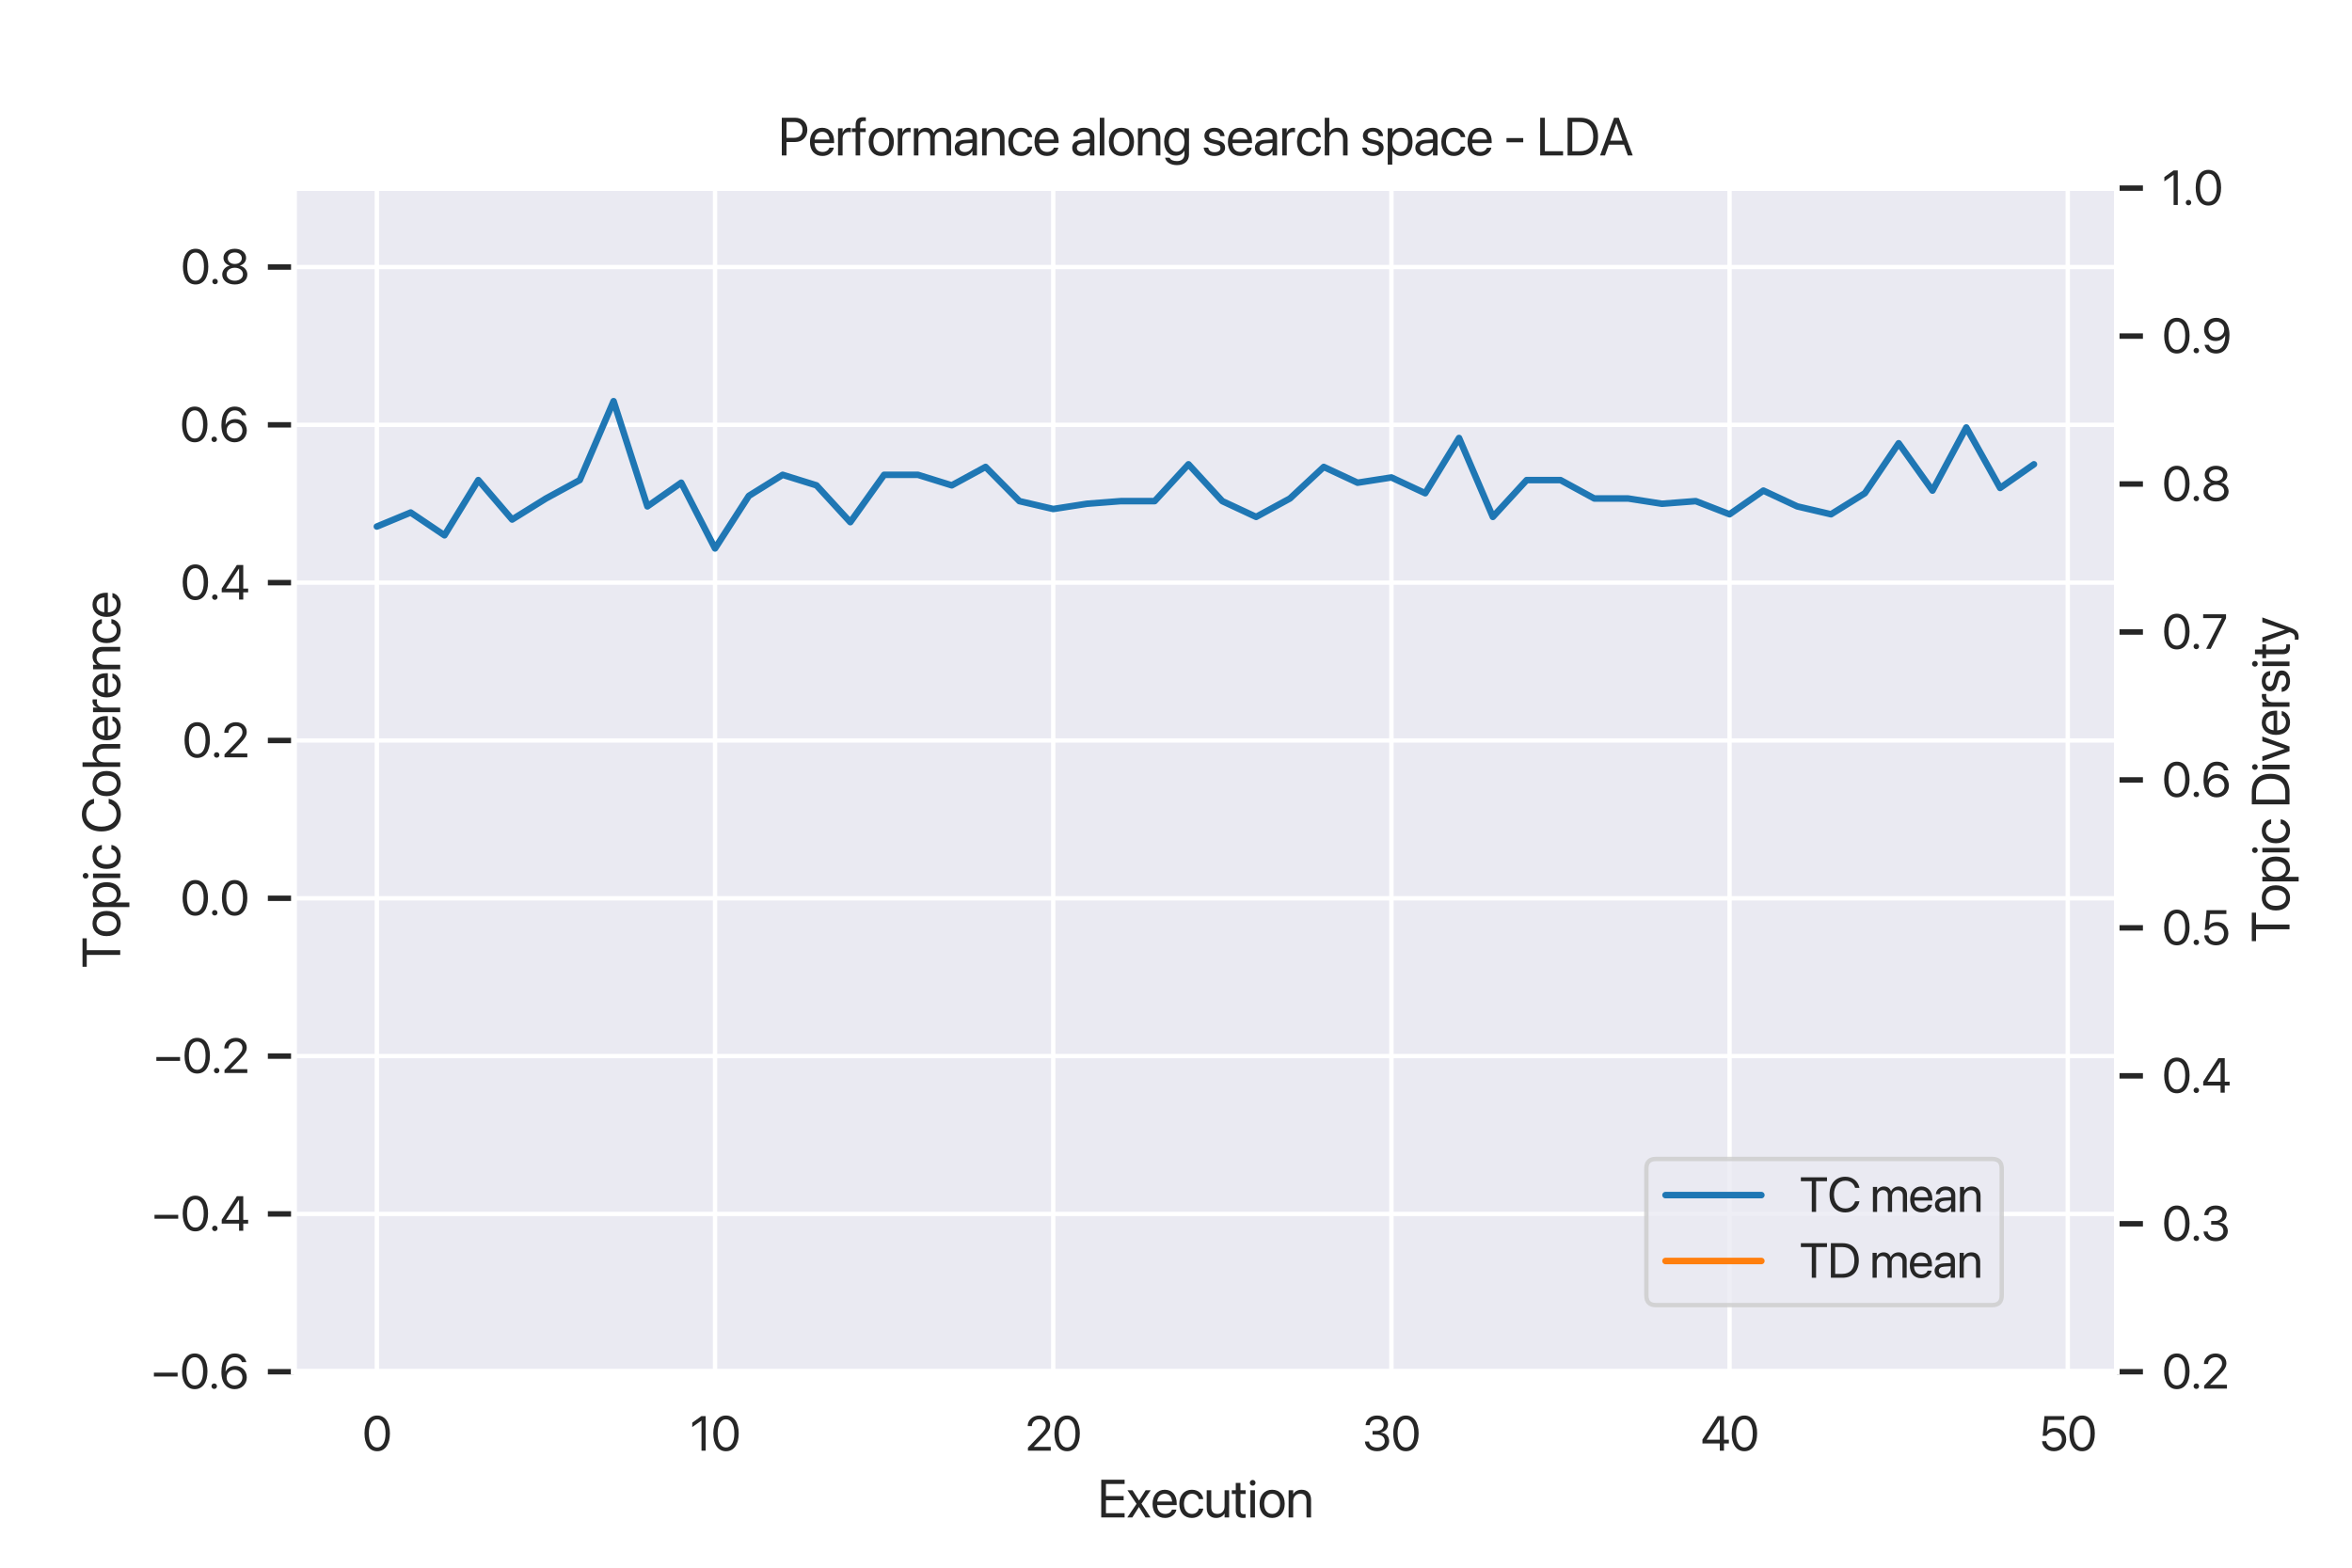 <?xml version="1.0" encoding="utf-8" standalone="no"?>
<!DOCTYPE svg PUBLIC "-//W3C//DTD SVG 1.1//EN"
  "http://www.w3.org/Graphics/SVG/1.1/DTD/svg11.dtd">
<svg xmlns:xlink="http://www.w3.org/1999/xlink" width="432pt" height="288pt" viewBox="0 0 432 288" xmlns="http://www.w3.org/2000/svg" version="1.1">
 <defs>
  <style type="text/css">*{stroke-linejoin: round; stroke-linecap: butt}</style>
 </defs>
 <g id="figure_1">
  <g id="patch_1">
   <path d="M 0 288 
L 432 288 
L 432 0 
L 0 0 
z
" style="fill: #ffffff"/>
  </g>
  <g id="axes_1">
   <g id="patch_2">
    <path d="M 54 252 
L 388.8 252 
L 388.8 34.56 
L 54 34.56 
z
" style="fill: #eaeaf2"/>
   </g>
   <g id="matplotlib.axis_1">
    <g id="xtick_1">
     <g id="line2d_1">
      <path d="M 69.218 252 
L 69.218 34.56 
" clip-path="url(#p6379a0af86)" style="fill: none; stroke: #ffffff; stroke-width: 0.8; stroke-linecap: round"/>
     </g>
     <g id="text_1">
      <!-- 0 -->
      <g style="fill: #262626" transform="translate(66.55 266.5)scale(0.088 -0.088)">
       <defs>
        <path id="SFProDisplay-Regular-30" d="M 1938 -75 
C 2975 -75 3597 822 3597 2253 
L 3597 2259 
C 3597 3691 2975 4584 1938 4584 
C 900 4584 284 3691 284 2259 
L 284 2253 
C 284 822 900 -75 1938 -75 
z
M 1938 416 
C 1250 416 850 1122 850 2253 
L 850 2259 
C 850 3391 1250 4091 1938 4091 
C 2625 4091 3031 3391 3031 2259 
L 3031 2253 
C 3031 1122 2625 416 1938 416 
z
" transform="scale(0.016)"/>
       </defs>
       <use xlink:href="#SFProDisplay-Regular-30"/>
      </g>
     </g>
    </g>
    <g id="xtick_2">
     <g id="line2d_2">
      <path d="M 131.333 252 
L 131.333 34.56 
" clip-path="url(#p6379a0af86)" style="fill: none; stroke: #ffffff; stroke-width: 0.8; stroke-linecap: round"/>
     </g>
     <g id="text_2">
      <!-- 10 -->
      <g style="fill: #262626" transform="translate(126.714 266.5)scale(0.088 -0.088)">
       <defs>
        <path id="SFProDisplay-Regular-31" d="M 1516 0 
L 2059 0 
L 2059 4509 
L 1509 4509 
L 309 3647 
L 309 3081 
L 1503 3913 
L 1516 3913 
L 1516 0 
z
" transform="scale(0.016)"/>
       </defs>
       <use xlink:href="#SFProDisplay-Regular-31"/>
       <use xlink:href="#SFProDisplay-Regular-30" x="44.336"/>
      </g>
     </g>
    </g>
    <g id="xtick_3">
     <g id="line2d_3">
      <path d="M 193.448 252 
L 193.448 34.56 
" clip-path="url(#p6379a0af86)" style="fill: none; stroke: #ffffff; stroke-width: 0.8; stroke-linecap: round"/>
     </g>
     <g id="text_3">
      <!-- 20 -->
      <g style="fill: #262626" transform="translate(188.29 266.5)scale(0.088 -0.088)">
       <defs>
        <path id="SFProDisplay-Regular-32" d="M 366 0 
L 3341 0 
L 3341 500 
L 1138 500 
L 1138 513 
L 2209 1613 
C 3038 2459 3266 2831 3266 3325 
L 3266 3331 
C 3266 4038 2669 4584 1853 4584 
C 1013 4584 338 4006 338 3225 
L 338 3206 
L 881 3206 
L 881 3222 
C 881 3706 1300 4094 1863 4094 
C 2353 4094 2700 3763 2703 3303 
L 2703 3297 
C 2703 2922 2563 2678 1953 2044 
L 366 388 
L 366 0 
z
" transform="scale(0.016)"/>
       </defs>
       <use xlink:href="#SFProDisplay-Regular-32"/>
       <use xlink:href="#SFProDisplay-Regular-30" x="56.592"/>
      </g>
     </g>
    </g>
    <g id="xtick_4">
     <g id="line2d_4">
      <path d="M 255.563 252 
L 255.563 34.56 
" clip-path="url(#p6379a0af86)" style="fill: none; stroke: #ffffff; stroke-width: 0.8; stroke-linecap: round"/>
     </g>
     <g id="text_4">
      <!-- 30 -->
      <g style="fill: #262626" transform="translate(250.291 266.5)scale(0.088 -0.088)">
       <defs>
        <path id="SFProDisplay-Regular-33" d="M 1884 -75 
C 2788 -75 3450 481 3450 1234 
L 3450 1241 
C 3450 1881 3003 2291 2347 2347 
L 2347 2359 
C 2909 2478 3303 2859 3303 3416 
L 3303 3422 
C 3303 4106 2738 4584 1878 4584 
C 1034 4584 453 4094 381 3359 
L 378 3328 
L 919 3328 
L 922 3359 
C 969 3816 1347 4097 1878 4097 
C 2428 4097 2738 3825 2738 3353 
L 2738 3347 
C 2738 2897 2363 2566 1825 2566 
L 1284 2566 
L 1284 2091 
L 1850 2091 
C 2481 2091 2878 1781 2878 1228 
L 2878 1222 
C 2878 744 2475 413 1884 413 
C 1284 413 878 719 831 1163 
L 828 1194 
L 288 1194 
L 291 1156 
C 350 444 953 -75 1884 -75 
z
" transform="scale(0.016)"/>
       </defs>
       <use xlink:href="#SFProDisplay-Regular-33"/>
       <use xlink:href="#SFProDisplay-Regular-30" x="59.18"/>
      </g>
     </g>
    </g>
    <g id="xtick_5">
     <g id="line2d_5">
      <path d="M 317.678 252 
L 317.678 34.56 
" clip-path="url(#p6379a0af86)" style="fill: none; stroke: #ffffff; stroke-width: 0.8; stroke-linecap: round"/>
     </g>
     <g id="text_5">
      <!-- 40 -->
      <g style="fill: #262626" transform="translate(312.35 266.5)scale(0.088 -0.088)">
       <defs>
        <path id="SFProDisplay-Regular-34" d="M 2509 0 
L 3053 0 
L 3053 938 
L 3691 938 
L 3691 1431 
L 3053 1431 
L 3053 4509 
L 2222 4509 
L 244 1447 
L 244 938 
L 2509 938 
L 2509 0 
z
M 800 1431 
L 800 1444 
L 2491 4028 
L 2509 4028 
L 2509 1431 
L 800 1431 
z
" transform="scale(0.016)"/>
       </defs>
       <use xlink:href="#SFProDisplay-Regular-34"/>
       <use xlink:href="#SFProDisplay-Regular-30" x="60.449"/>
      </g>
     </g>
    </g>
    <g id="xtick_6">
     <g id="line2d_6">
      <path d="M 379.793 252 
L 379.793 34.56 
" clip-path="url(#p6379a0af86)" style="fill: none; stroke: #ffffff; stroke-width: 0.8; stroke-linecap: round"/>
     </g>
     <g id="text_6">
      <!-- 50 -->
      <g style="fill: #262626" transform="translate(374.551 266.5)scale(0.088 -0.088)">
       <defs>
        <path id="SFProDisplay-Regular-35" d="M 1916 -75 
C 2853 -75 3519 556 3522 1459 
L 3522 1466 
C 3522 2331 2897 2959 2031 2959 
C 1594 2959 1219 2797 1006 2494 
L 994 2494 
L 1147 4009 
L 3266 4009 
L 3266 4509 
L 684 4509 
L 453 1938 
L 950 1938 
C 1009 2041 1081 2128 1163 2203 
C 1363 2384 1625 2475 1931 2475 
C 2528 2475 2956 2050 2959 1456 
L 2959 1450 
C 2959 844 2534 419 1922 419 
C 1381 419 981 759 925 1206 
L 922 1231 
L 369 1231 
L 372 1197 
C 438 463 1053 -75 1916 -75 
z
" transform="scale(0.016)"/>
       </defs>
       <use xlink:href="#SFProDisplay-Regular-35"/>
       <use xlink:href="#SFProDisplay-Regular-30" x="58.496"/>
      </g>
     </g>
    </g>
    <g id="text_7">
     <!-- Execution -->
     <g style="fill: #262626" transform="translate(201.598 278.768)scale(0.096 -0.096)">
      <defs>
       <path id="SFProDisplay-Regular-45" d="M 438 0 
L 3231 0 
L 3231 506 
L 1000 506 
L 1000 2056 
L 3116 2056 
L 3116 2556 
L 1000 2556 
L 1000 4003 
L 3231 4003 
L 3231 4509 
L 438 4509 
L 438 0 
z
" transform="scale(0.016)"/>
       <path id="SFProDisplay-Regular-78" d="M 100 0 
L 703 0 
L 1488 1238 
L 1500 1238 
L 2278 0 
L 2881 0 
L 1800 1647 
L 2897 3250 
L 2291 3250 
L 1519 2031 
L 1506 2031 
L 725 3250 
L 119 3250 
L 1206 1625 
L 100 0 
z
" transform="scale(0.016)"/>
       <path id="SFProDisplay-Regular-65" d="M 1691 -63 
C 2400 -63 2931 363 3038 900 
L 3044 931 
L 2509 931 
L 2500 903 
C 2406 625 2116 419 1703 419 
C 1125 419 756 809 744 1478 
L 3084 1478 
L 3084 1678 
C 3084 2653 2544 3313 1656 3313 
C 769 3313 194 2622 194 1616 
L 194 1613 
C 194 591 756 -63 1691 -63 
z
M 1653 2831 
C 2128 2831 2478 2534 2531 1903 
L 753 1903 
C 813 2509 1181 2831 1653 2831 
z
" transform="scale(0.016)"/>
       <path id="SFProDisplay-Regular-63" d="M 1700 -63 
C 2434 -63 2969 416 3056 1034 
L 3059 1056 
L 2525 1056 
L 2519 1031 
C 2428 669 2144 419 1700 419 
C 1138 419 750 866 750 1622 
L 750 1625 
C 750 2363 1128 2831 1694 2831 
C 2172 2831 2434 2544 2516 2219 
L 2522 2194 
L 3053 2194 
L 3050 2219 
C 2981 2775 2503 3313 1694 3313 
C 791 3313 194 2656 194 1631 
L 194 1628 
C 194 594 778 -63 1700 -63 
z
" transform="scale(0.016)"/>
       <path id="SFProDisplay-Regular-75" d="M 1463 -63 
C 1956 -63 2288 159 2463 463 
L 2475 463 
L 2475 0 
L 3019 0 
L 3019 3250 
L 2475 3250 
L 2475 1338 
C 2475 784 2141 419 1628 419 
C 1128 419 881 709 881 1238 
L 881 3250 
L 338 3250 
L 338 1141 
C 338 400 750 -63 1463 -63 
z
" transform="scale(0.016)"/>
       <path id="SFProDisplay-Regular-74" d="M 1409 -63 
C 1516 -63 1631 -50 1700 -41 
L 1700 400 
C 1653 397 1591 388 1525 388 
C 1234 388 1081 484 1081 831 
L 1081 2800 
L 1700 2800 
L 1700 3250 
L 1081 3250 
L 1081 4128 
L 519 4128 
L 519 3250 
L 44 3250 
L 44 2800 
L 519 2800 
L 519 828 
C 519 206 813 -63 1409 -63 
z
" transform="scale(0.016)"/>
       <path id="SFProDisplay-Regular-69" d="M 659 3800 
C 850 3800 1000 3953 1000 4141 
C 1000 4331 850 4481 659 4481 
C 472 4481 319 4331 319 4141 
C 319 3953 472 3800 659 3800 
z
M 388 0 
L 931 0 
L 931 3250 
L 388 3250 
L 388 0 
z
" transform="scale(0.016)"/>
       <path id="SFProDisplay-Regular-6f" d="M 1700 -63 
C 2597 -63 3203 588 3203 1625 
L 3203 1631 
C 3203 2669 2594 3313 1697 3313 
C 800 3313 194 2666 194 1631 
L 194 1625 
C 194 591 797 -63 1700 -63 
z
M 1703 419 
C 1128 419 750 859 750 1625 
L 750 1631 
C 750 2391 1131 2831 1697 2831 
C 2272 2831 2647 2394 2647 1631 
L 2647 1625 
C 2647 863 2275 419 1703 419 
z
" transform="scale(0.016)"/>
       <path id="SFProDisplay-Regular-6e" d="M 353 0 
L 897 0 
L 897 1913 
C 897 2466 1231 2831 1744 2831 
C 2244 2831 2491 2541 2491 2013 
L 2491 0 
L 3034 0 
L 3034 2109 
C 3034 2850 2622 3313 1909 3313 
C 1416 3313 1084 3091 909 2788 
L 897 2788 
L 897 3250 
L 353 3250 
L 353 0 
z
" transform="scale(0.016)"/>
      </defs>
      <use xlink:href="#SFProDisplay-Regular-45"/>
      <use xlink:href="#SFProDisplay-Regular-78" x="55.225"/>
      <use xlink:href="#SFProDisplay-Regular-65" x="102.051"/>
      <use xlink:href="#SFProDisplay-Regular-63" x="153.271"/>
      <use xlink:href="#SFProDisplay-Regular-75" x="203.369"/>
      <use xlink:href="#SFProDisplay-Regular-74" x="256.055"/>
      <use xlink:href="#SFProDisplay-Regular-69" x="286.182"/>
      <use xlink:href="#SFProDisplay-Regular-6f" x="306.787"/>
      <use xlink:href="#SFProDisplay-Regular-6e" x="359.863"/>
     </g>
    </g>
   </g>
   <g id="matplotlib.axis_2">
    <g id="ytick_1">
     <g id="line2d_7">
      <path d="M 54 252 
L 388.8 252 
" clip-path="url(#p6379a0af86)" style="fill: none; stroke: #ffffff; stroke-width: 0.8; stroke-linecap: round"/>
     </g>
     <g id="line2d_8">
      <defs>
       <path id="m4db38f8b67" d="M 0 0 
L -4.8 0 
" style="stroke: #262626"/>
      </defs>
      <g>
       <use xlink:href="#m4db38f8b67" x="54" y="252" style="fill: #262626; stroke: #262626"/>
      </g>
     </g>
     <g id="text_8">
      <!-- −0.6 -->
      <g style="fill: #262626" transform="translate(27.722 255.1)scale(0.088 -0.088)">
       <defs>
        <path id="SFProDisplay-Regular-2212" d="M 388 1575 
L 3481 1575 
L 3481 2081 
L 388 2081 
L 388 1575 
z
" transform="scale(0.016)"/>
        <path id="SFProDisplay-Regular-2e" d="M 688 -44 
C 888 -44 1044 113 1044 313 
C 1044 513 888 669 688 669 
C 488 669 331 513 331 313 
C 331 113 488 -44 688 -44 
z
" transform="scale(0.016)"/>
        <path id="SFProDisplay-Regular-36" d="M 1997 -75 
C 2919 -75 3594 569 3594 1456 
L 3594 1463 
C 3594 2319 2956 2953 2097 2953 
C 1484 2953 1022 2628 841 2228 
L 828 2228 
C 828 2263 828 2294 831 2325 
C 856 3272 1188 4088 2028 4088 
C 2491 4088 2813 3856 2947 3484 
L 2959 3450 
L 3531 3450 
L 3522 3491 
C 3372 4147 2800 4584 2034 4584 
C 931 4584 284 3697 284 2178 
L 284 2172 
C 284 500 1166 -75 1997 -75 
z
M 963 1463 
L 963 1466 
C 963 2041 1409 2459 2000 2459 
C 2594 2459 3022 2038 3022 1450 
L 3022 1444 
C 3022 875 2566 425 1991 425 
C 1413 425 963 884 963 1463 
z
" transform="scale(0.016)"/>
       </defs>
       <use xlink:href="#SFProDisplay-Regular-2212"/>
       <use xlink:href="#SFProDisplay-Regular-30" x="60.449"/>
       <use xlink:href="#SFProDisplay-Regular-2e" x="121.094"/>
       <use xlink:href="#SFProDisplay-Regular-36" x="142.578"/>
      </g>
     </g>
    </g>
    <g id="ytick_2">
     <g id="line2d_9">
      <path d="M 54 223.008 
L 388.8 223.008 
" clip-path="url(#p6379a0af86)" style="fill: none; stroke: #ffffff; stroke-width: 0.8; stroke-linecap: round"/>
     </g>
     <g id="line2d_10">
      <g>
       <use xlink:href="#m4db38f8b67" x="54" y="223.008" style="fill: #262626; stroke: #262626"/>
      </g>
     </g>
     <g id="text_9">
      <!-- −0.4 -->
      <g style="fill: #262626" transform="translate(27.833 226.108)scale(0.088 -0.088)">
       <use xlink:href="#SFProDisplay-Regular-2212"/>
       <use xlink:href="#SFProDisplay-Regular-30" x="60.449"/>
       <use xlink:href="#SFProDisplay-Regular-2e" x="121.094"/>
       <use xlink:href="#SFProDisplay-Regular-34" x="142.578"/>
      </g>
     </g>
    </g>
    <g id="ytick_3">
     <g id="line2d_11">
      <path d="M 54 194.016 
L 388.8 194.016 
" clip-path="url(#p6379a0af86)" style="fill: none; stroke: #ffffff; stroke-width: 0.8; stroke-linecap: round"/>
     </g>
     <g id="line2d_12">
      <g>
       <use xlink:href="#m4db38f8b67" x="54" y="194.016" style="fill: #262626; stroke: #262626"/>
      </g>
     </g>
     <g id="text_10">
      <!-- −0.2 -->
      <g style="fill: #262626" transform="translate(28.173 197.116)scale(0.088 -0.088)">
       <use xlink:href="#SFProDisplay-Regular-2212"/>
       <use xlink:href="#SFProDisplay-Regular-30" x="60.449"/>
       <use xlink:href="#SFProDisplay-Regular-2e" x="121.094"/>
       <use xlink:href="#SFProDisplay-Regular-32" x="142.578"/>
      </g>
     </g>
    </g>
    <g id="ytick_4">
     <g id="line2d_13">
      <path d="M 54 165.024 
L 388.8 165.024 
" clip-path="url(#p6379a0af86)" style="fill: none; stroke: #ffffff; stroke-width: 0.8; stroke-linecap: round"/>
     </g>
     <g id="line2d_14">
      <g>
       <use xlink:href="#m4db38f8b67" x="54" y="165.024" style="fill: #262626; stroke: #262626"/>
      </g>
     </g>
     <g id="text_11">
      <!-- 0.0 -->
      <g style="fill: #262626" transform="translate(33.137 168.124)scale(0.088 -0.088)">
       <use xlink:href="#SFProDisplay-Regular-30"/>
       <use xlink:href="#SFProDisplay-Regular-2e" x="60.645"/>
       <use xlink:href="#SFProDisplay-Regular-30" x="82.129"/>
      </g>
     </g>
    </g>
    <g id="ytick_5">
     <g id="line2d_15">
      <path d="M 54 136.032 
L 388.8 136.032 
" clip-path="url(#p6379a0af86)" style="fill: none; stroke: #ffffff; stroke-width: 0.8; stroke-linecap: round"/>
     </g>
     <g id="line2d_16">
      <g>
       <use xlink:href="#m4db38f8b67" x="54" y="136.032" style="fill: #262626; stroke: #262626"/>
      </g>
     </g>
     <g id="text_12">
      <!-- 0.2 -->
      <g style="fill: #262626" transform="translate(33.493 139.132)scale(0.088 -0.088)">
       <use xlink:href="#SFProDisplay-Regular-30"/>
       <use xlink:href="#SFProDisplay-Regular-2e" x="60.645"/>
       <use xlink:href="#SFProDisplay-Regular-32" x="82.129"/>
      </g>
     </g>
    </g>
    <g id="ytick_6">
     <g id="line2d_17">
      <path d="M 54 107.04 
L 388.8 107.04 
" clip-path="url(#p6379a0af86)" style="fill: none; stroke: #ffffff; stroke-width: 0.8; stroke-linecap: round"/>
     </g>
     <g id="line2d_18">
      <g>
       <use xlink:href="#m4db38f8b67" x="54" y="107.04" style="fill: #262626; stroke: #262626"/>
      </g>
     </g>
     <g id="text_13">
      <!-- 0.4 -->
      <g style="fill: #262626" transform="translate(33.153 110.14)scale(0.088 -0.088)">
       <use xlink:href="#SFProDisplay-Regular-30"/>
       <use xlink:href="#SFProDisplay-Regular-2e" x="60.645"/>
       <use xlink:href="#SFProDisplay-Regular-34" x="82.129"/>
      </g>
     </g>
    </g>
    <g id="ytick_7">
     <g id="line2d_19">
      <path d="M 54 78.048 
L 388.8 78.048 
" clip-path="url(#p6379a0af86)" style="fill: none; stroke: #ffffff; stroke-width: 0.8; stroke-linecap: round"/>
     </g>
     <g id="line2d_20">
      <g>
       <use xlink:href="#m4db38f8b67" x="54" y="78.048" style="fill: #262626; stroke: #262626"/>
      </g>
     </g>
     <g id="text_14">
      <!-- 0.6 -->
      <g style="fill: #262626" transform="translate(33.042 81.148)scale(0.088 -0.088)">
       <use xlink:href="#SFProDisplay-Regular-30"/>
       <use xlink:href="#SFProDisplay-Regular-2e" x="60.645"/>
       <use xlink:href="#SFProDisplay-Regular-36" x="82.129"/>
      </g>
     </g>
    </g>
    <g id="ytick_8">
     <g id="line2d_21">
      <path d="M 54 49.056 
L 388.8 49.056 
" clip-path="url(#p6379a0af86)" style="fill: none; stroke: #ffffff; stroke-width: 0.8; stroke-linecap: round"/>
     </g>
     <g id="line2d_22">
      <g>
       <use xlink:href="#m4db38f8b67" x="54" y="49.056" style="fill: #262626; stroke: #262626"/>
      </g>
     </g>
     <g id="text_15">
      <!-- 0.8 -->
      <g style="fill: #262626" transform="translate(33.196 52.156)scale(0.088 -0.088)">
       <defs>
        <path id="SFProDisplay-Regular-38" d="M 1919 -75 
C 2875 -75 3556 463 3556 1219 
L 3556 1225 
C 3556 1781 3166 2244 2588 2378 
L 2588 2391 
C 3081 2544 3394 2919 3394 3394 
L 3394 3400 
C 3394 4081 2772 4584 1919 4584 
C 1066 4584 444 4081 444 3400 
L 444 3394 
C 444 2919 756 2544 1250 2391 
L 1250 2378 
C 672 2244 281 1781 281 1225 
L 281 1219 
C 281 463 963 -75 1919 -75 
z
M 1919 2600 
C 1375 2600 1003 2909 1003 3347 
L 1003 3353 
C 1003 3791 1375 4100 1919 4100 
C 2463 4100 2834 3791 2834 3353 
L 2834 3347 
C 2834 2909 2463 2600 1919 2600 
z
M 1919 416 
C 1297 416 853 766 853 1253 
L 853 1259 
C 853 1753 1294 2106 1919 2106 
C 2544 2106 2984 1753 2984 1259 
L 2984 1253 
C 2984 766 2541 416 1919 416 
z
" transform="scale(0.016)"/>
       </defs>
       <use xlink:href="#SFProDisplay-Regular-30"/>
       <use xlink:href="#SFProDisplay-Regular-2e" x="60.645"/>
       <use xlink:href="#SFProDisplay-Regular-38" x="82.129"/>
      </g>
     </g>
    </g>
    <g id="text_16">
     <!-- Topic Coherence -->
     <g style="fill: #262626" transform="translate(22.081 177.849)rotate(-90)scale(0.096 -0.096)">
      <defs>
       <path id="SFProDisplay-Regular-54" d="M 1578 0 
L 2141 0 
L 2141 4003 
L 3563 4003 
L 3563 4509 
L 156 4509 
L 156 4003 
L 1578 4003 
L 1578 0 
z
" transform="scale(0.016)"/>
       <path id="SFProDisplay-Regular-70" d="M 353 -1094 
L 897 -1094 
L 897 544 
L 909 544 
C 1113 169 1491 -63 1950 -63 
C 2766 -63 3322 597 3322 1622 
L 3322 1625 
C 3322 2650 2772 3313 1941 3313 
C 1475 3313 1113 3078 909 2700 
L 897 2700 
L 897 3250 
L 353 3250 
L 353 -1094 
z
M 1834 419 
C 1288 419 894 897 894 1622 
L 894 1625 
C 894 2353 1284 2831 1834 2831 
C 2409 2831 2766 2372 2766 1625 
L 2766 1622 
C 2766 881 2409 419 1834 419 
z
" transform="scale(0.016)"/>
       <path id="SFProDisplay-Regular-20" transform="scale(0.016)"/>
       <path id="SFProDisplay-Regular-43" d="M 2322 -75 
C 3266 -75 3988 484 4159 1347 
L 4166 1378 
L 3597 1378 
L 3588 1350 
C 3391 756 2953 444 2322 444 
C 1425 444 841 1159 841 2256 
L 841 2259 
C 841 3356 1422 4066 2322 4066 
C 2956 4066 3400 3747 3575 3200 
L 3597 3131 
L 4166 3131 
L 4159 3163 
C 3988 4016 3259 4584 2322 4584 
C 1066 4584 263 3678 263 2259 
L 263 2256 
C 263 838 1069 -75 2322 -75 
z
" transform="scale(0.016)"/>
       <path id="SFProDisplay-Regular-68" d="M 381 0 
L 925 0 
L 925 1897 
C 925 2450 1259 2831 1763 2831 
C 2269 2831 2569 2484 2569 1897 
L 2569 0 
L 3113 0 
L 3113 1991 
C 3113 2778 2641 3313 1950 3313 
C 1466 3313 1113 3097 938 2731 
L 925 2731 
L 925 4509 
L 381 4509 
L 381 0 
z
" transform="scale(0.016)"/>
       <path id="SFProDisplay-Regular-72" d="M 353 0 
L 897 0 
L 897 2006 
C 897 2500 1172 2794 1594 2794 
C 1725 2794 1841 2778 1884 2763 
L 1884 3291 
C 1841 3297 1759 3313 1666 3313 
C 1300 3313 1019 3075 909 2700 
L 897 2700 
L 897 3250 
L 353 3250 
L 353 0 
z
" transform="scale(0.016)"/>
      </defs>
      <use xlink:href="#SFProDisplay-Regular-54"/>
      <use xlink:href="#SFProDisplay-Regular-6f" x="58.105"/>
      <use xlink:href="#SFProDisplay-Regular-70" x="111.182"/>
      <use xlink:href="#SFProDisplay-Regular-69" x="166.113"/>
      <use xlink:href="#SFProDisplay-Regular-63" x="186.719"/>
      <use xlink:href="#SFProDisplay-Regular-20" x="236.816"/>
      <use xlink:href="#SFProDisplay-Regular-43" x="257.324"/>
      <use xlink:href="#SFProDisplay-Regular-6f" x="325.928"/>
      <use xlink:href="#SFProDisplay-Regular-68" x="379.004"/>
      <use xlink:href="#SFProDisplay-Regular-65" x="432.91"/>
      <use xlink:href="#SFProDisplay-Regular-72" x="484.131"/>
      <use xlink:href="#SFProDisplay-Regular-65" x="514.941"/>
      <use xlink:href="#SFProDisplay-Regular-6e" x="566.162"/>
      <use xlink:href="#SFProDisplay-Regular-63" x="618.848"/>
      <use xlink:href="#SFProDisplay-Regular-65" x="668.945"/>
     </g>
    </g>
   </g>
   <g id="line2d_23">
    <path d="M 69.218 96.732 
L 75.43 94.155 
L 81.641 98.342 
L 87.853 88.195 
L 94.064 95.443 
L 100.276 91.578 
L 106.487 88.195 
L 112.699 73.699 
L 118.91 93.027 
L 125.122 88.678 
L 131.333 100.758 
L 137.545 91.094 
L 143.756 87.229 
L 149.968 89.162 
L 156.179 95.926 
L 162.391 87.229 
L 168.602 87.229 
L 174.814 89.162 
L 181.025 85.779 
L 187.237 92.061 
L 193.448 93.51 
L 199.66 92.544 
L 205.871 92.061 
L 212.083 92.061 
L 218.294 85.296 
L 224.506 92.061 
L 230.717 94.96 
L 236.929 91.578 
L 243.14 85.779 
L 249.352 88.678 
L 255.563 87.712 
L 261.775 90.611 
L 267.986 80.464 
L 274.198 94.96 
L 280.409 88.195 
L 286.621 88.195 
L 292.832 91.578 
L 299.044 91.578 
L 305.255 92.544 
L 311.467 92.061 
L 317.678 94.477 
L 323.89 90.128 
L 330.101 93.027 
L 336.313 94.477 
L 342.524 90.611 
L 348.736 81.43 
L 354.947 90.128 
L 361.159 78.531 
L 367.37 89.645 
L 373.582 85.296 
" clip-path="url(#p6379a0af86)" style="fill: none; stroke: #1f77b4; stroke-width: 1.2; stroke-linecap: round"/>
   </g>
   <g id="patch_3">
    <path d="M 54 252 
L 54 34.56 
" style="fill: none; stroke: #ffffff; stroke-linejoin: miter; stroke-linecap: square"/>
   </g>
   <g id="patch_4">
    <path d="M 388.8 252 
L 388.8 34.56 
" style="fill: none; stroke: #ffffff; stroke-linejoin: miter; stroke-linecap: square"/>
   </g>
   <g id="patch_5">
    <path d="M 54 252 
L 388.8 252 
" style="fill: none; stroke: #ffffff; stroke-linejoin: miter; stroke-linecap: square"/>
   </g>
   <g id="patch_6">
    <path d="M 54 34.56 
L 388.8 34.56 
" style="fill: none; stroke: #ffffff; stroke-linejoin: miter; stroke-linecap: square"/>
   </g>
   <g id="text_17">
    <!-- Performance along search space - LDA -->
    <g style="fill: #262626" transform="translate(142.924 28.56)scale(0.096 -0.096)">
     <defs>
      <path id="SFProDisplay-Regular-50" d="M 438 0 
L 1000 0 
L 1000 1609 
L 2044 1609 
C 2891 1609 3491 2206 3491 3063 
L 3491 3069 
C 3491 3925 2891 4509 2044 4509 
L 438 4509 
L 438 0 
z
M 1900 4009 
C 2544 4009 2916 3656 2916 3063 
L 2916 3056 
C 2916 2463 2544 2109 1900 2109 
L 1000 2109 
L 1000 4009 
L 1900 4009 
z
" transform="scale(0.016)"/>
      <path id="SFProDisplay-Regular-66" d="M 528 0 
L 1072 0 
L 1072 2800 
L 1734 2800 
L 1734 3250 
L 1066 3250 
L 1066 3647 
C 1066 3969 1216 4122 1516 4122 
C 1600 4122 1684 4119 1750 4109 
L 1750 4550 
C 1669 4563 1541 4572 1419 4572 
C 819 4572 528 4275 528 3650 
L 528 3250 
L 75 3250 
L 75 2800 
L 528 2800 
L 528 0 
z
" transform="scale(0.016)"/>
      <path id="SFProDisplay-Regular-6d" d="M 353 0 
L 897 0 
L 897 2038 
C 897 2491 1209 2831 1641 2831 
C 2044 2831 2306 2572 2306 2178 
L 2306 0 
L 2850 0 
L 2850 2066 
C 2850 2509 3153 2831 3584 2831 
C 4013 2831 4259 2566 4259 2119 
L 4259 0 
L 4803 0 
L 4803 2244 
C 4803 2891 4388 3313 3744 3313 
C 3288 3313 2906 3078 2725 2688 
L 2713 2688 
C 2572 3084 2244 3313 1800 3313 
C 1381 3313 1056 3097 909 2775 
L 897 2775 
L 897 3250 
L 353 3250 
L 353 0 
z
" transform="scale(0.016)"/>
      <path id="SFProDisplay-Regular-61" d="M 1303 -63 
C 1738 -63 2128 172 2319 528 
L 2331 528 
L 2331 0 
L 2875 0 
L 2875 2247 
C 2875 2897 2394 3313 1625 3313 
C 859 3313 394 2881 347 2347 
L 344 2313 
L 869 2313 
L 875 2341 
C 938 2631 1200 2831 1619 2831 
C 2072 2831 2331 2591 2331 2194 
L 2331 1922 
L 1400 1869 
C 653 1825 222 1478 222 925 
L 222 919 
C 222 328 656 -63 1303 -63 
z
M 778 919 
L 778 925 
C 778 1228 1028 1422 1463 1447 
L 2331 1500 
L 2331 1234 
C 2331 763 1938 409 1425 409 
C 1034 409 778 606 778 919 
z
" transform="scale(0.016)"/>
      <path id="SFProDisplay-Regular-6c" d="M 381 0 
L 925 0 
L 925 4509 
L 381 4509 
L 381 0 
z
" transform="scale(0.016)"/>
      <path id="SFProDisplay-Regular-67" d="M 1728 -1156 
C 2609 -1156 3163 -663 3163 91 
L 3163 3250 
L 2619 3250 
L 2619 2700 
L 2606 2700 
C 2406 3063 2044 3313 1584 3313 
C 759 3313 194 2656 194 1647 
L 194 1644 
C 194 628 753 -31 1572 -31 
C 2038 -31 2413 200 2606 559 
L 2619 559 
L 2619 144 
C 2619 -359 2294 -675 1722 -675 
C 1278 -675 969 -531 866 -297 
L 853 -269 
L 306 -269 
L 313 -297 
C 419 -778 925 -1156 1728 -1156 
z
M 1691 450 
C 1113 450 750 906 750 1644 
L 750 1647 
C 750 2369 1113 2831 1691 2831 
C 2241 2831 2619 2363 2619 1647 
L 2619 1644 
C 2619 922 2244 450 1691 450 
z
" transform="scale(0.016)"/>
      <path id="SFProDisplay-Regular-73" d="M 1506 -63 
C 2231 -63 2769 338 2769 906 
L 2769 909 
C 2769 1372 2531 1631 1875 1791 
L 1359 1916 
C 1000 2003 853 2156 853 2378 
L 853 2381 
C 853 2669 1097 2859 1491 2859 
C 1894 2859 2134 2650 2178 2334 
L 2181 2313 
L 2700 2313 
L 2697 2353 
C 2656 2897 2203 3313 1491 3313 
C 788 3313 297 2916 297 2356 
L 297 2353 
C 297 1884 594 1600 1206 1453 
L 1722 1328 
C 2091 1238 2213 1106 2213 872 
L 2213 869 
C 2213 575 1950 391 1509 391 
C 1066 391 825 581 759 906 
L 753 938 
L 209 938 
L 213 909 
C 278 328 741 -63 1506 -63 
z
" transform="scale(0.016)"/>
      <path id="SFProDisplay-Regular-2d" d="M 372 1575 
L 2372 1575 
L 2372 2081 
L 372 2081 
L 372 1575 
z
" transform="scale(0.016)"/>
      <path id="SFProDisplay-Regular-4c" d="M 438 0 
L 3175 0 
L 3175 506 
L 1000 506 
L 1000 4509 
L 438 4509 
L 438 0 
z
" transform="scale(0.016)"/>
      <path id="SFProDisplay-Regular-44" d="M 438 0 
L 1953 0 
C 3294 0 4081 834 4081 2256 
L 4081 2263 
C 4081 3678 3288 4509 1953 4509 
L 438 4509 
L 438 0 
z
M 1000 506 
L 1000 4003 
L 1916 4003 
C 2938 4003 3506 3381 3506 2256 
L 3506 2250 
C 3506 1131 2938 506 1916 506 
L 1000 506 
z
" transform="scale(0.016)"/>
      <path id="SFProDisplay-Regular-41" d="M 78 0 
L 669 0 
L 1125 1291 
L 2941 1291 
L 3397 0 
L 3988 0 
L 2313 4509 
L 1756 4509 
L 78 0 
z
M 2028 3834 
L 2041 3834 
L 2772 1769 
L 1297 1769 
L 2028 3834 
z
" transform="scale(0.016)"/>
     </defs>
     <use xlink:href="#SFProDisplay-Regular-50"/>
     <use xlink:href="#SFProDisplay-Regular-65" x="57.764"/>
     <use xlink:href="#SFProDisplay-Regular-72" x="108.984"/>
     <use xlink:href="#SFProDisplay-Regular-66" x="139.795"/>
     <use xlink:href="#SFProDisplay-Regular-6f" x="170.166"/>
     <use xlink:href="#SFProDisplay-Regular-72" x="223.242"/>
     <use xlink:href="#SFProDisplay-Regular-6d" x="254.053"/>
     <use xlink:href="#SFProDisplay-Regular-61" x="334.375"/>
     <use xlink:href="#SFProDisplay-Regular-6e" x="384.57"/>
     <use xlink:href="#SFProDisplay-Regular-63" x="437.256"/>
     <use xlink:href="#SFProDisplay-Regular-65" x="487.354"/>
     <use xlink:href="#SFProDisplay-Regular-20" x="538.574"/>
     <use xlink:href="#SFProDisplay-Regular-61" x="559.082"/>
     <use xlink:href="#SFProDisplay-Regular-6c" x="609.277"/>
     <use xlink:href="#SFProDisplay-Regular-6f" x="629.688"/>
     <use xlink:href="#SFProDisplay-Regular-6e" x="682.764"/>
     <use xlink:href="#SFProDisplay-Regular-67" x="735.449"/>
     <use xlink:href="#SFProDisplay-Regular-20" x="790.332"/>
     <use xlink:href="#SFProDisplay-Regular-73" x="810.84"/>
     <use xlink:href="#SFProDisplay-Regular-65" x="857.373"/>
     <use xlink:href="#SFProDisplay-Regular-61" x="908.594"/>
     <use xlink:href="#SFProDisplay-Regular-72" x="958.789"/>
     <use xlink:href="#SFProDisplay-Regular-63" x="989.6"/>
     <use xlink:href="#SFProDisplay-Regular-68" x="1039.697"/>
     <use xlink:href="#SFProDisplay-Regular-20" x="1093.604"/>
     <use xlink:href="#SFProDisplay-Regular-73" x="1114.111"/>
     <use xlink:href="#SFProDisplay-Regular-70" x="1160.645"/>
     <use xlink:href="#SFProDisplay-Regular-61" x="1215.576"/>
     <use xlink:href="#SFProDisplay-Regular-63" x="1265.771"/>
     <use xlink:href="#SFProDisplay-Regular-65" x="1315.869"/>
     <use xlink:href="#SFProDisplay-Regular-20" x="1367.09"/>
     <use xlink:href="#SFProDisplay-Regular-2d" x="1387.598"/>
     <use xlink:href="#SFProDisplay-Regular-20" x="1430.469"/>
     <use xlink:href="#SFProDisplay-Regular-4c" x="1450.977"/>
     <use xlink:href="#SFProDisplay-Regular-44" x="1503.418"/>
     <use xlink:href="#SFProDisplay-Regular-41" x="1571.289"/>
    </g>
   </g>
  </g>
  <g id="axes_2">
   <g id="matplotlib.axis_3">
    <g id="ytick_9">
     <g id="line2d_24">
      <defs>
       <path id="m553d4cb40c" d="M 0 0 
L 4.8 0 
" style="stroke: #262626"/>
      </defs>
      <g>
       <use xlink:href="#m553d4cb40c" x="388.8" y="252" style="fill: #262626; stroke: #262626"/>
      </g>
     </g>
     <g id="text_18">
      <!-- 0.2 -->
      <g style="fill: #262626" transform="translate(397.1 255.1)scale(0.088 -0.088)">
       <use xlink:href="#SFProDisplay-Regular-30"/>
       <use xlink:href="#SFProDisplay-Regular-2e" x="60.645"/>
       <use xlink:href="#SFProDisplay-Regular-32" x="82.129"/>
      </g>
     </g>
    </g>
    <g id="ytick_10">
     <g id="line2d_25">
      <g>
       <use xlink:href="#m553d4cb40c" x="388.8" y="224.82" style="fill: #262626; stroke: #262626"/>
      </g>
     </g>
     <g id="text_19">
      <!-- 0.3 -->
      <g style="fill: #262626" transform="translate(397.1 227.92)scale(0.088 -0.088)">
       <use xlink:href="#SFProDisplay-Regular-30"/>
       <use xlink:href="#SFProDisplay-Regular-2e" x="60.645"/>
       <use xlink:href="#SFProDisplay-Regular-33" x="82.129"/>
      </g>
     </g>
    </g>
    <g id="ytick_11">
     <g id="line2d_26">
      <g>
       <use xlink:href="#m553d4cb40c" x="388.8" y="197.64" style="fill: #262626; stroke: #262626"/>
      </g>
     </g>
     <g id="text_20">
      <!-- 0.4 -->
      <g style="fill: #262626" transform="translate(397.1 200.74)scale(0.088 -0.088)">
       <use xlink:href="#SFProDisplay-Regular-30"/>
       <use xlink:href="#SFProDisplay-Regular-2e" x="60.645"/>
       <use xlink:href="#SFProDisplay-Regular-34" x="82.129"/>
      </g>
     </g>
    </g>
    <g id="ytick_12">
     <g id="line2d_27">
      <g>
       <use xlink:href="#m553d4cb40c" x="388.8" y="170.46" style="fill: #262626; stroke: #262626"/>
      </g>
     </g>
     <g id="text_21">
      <!-- 0.5 -->
      <g style="fill: #262626" transform="translate(397.1 173.56)scale(0.088 -0.088)">
       <use xlink:href="#SFProDisplay-Regular-30"/>
       <use xlink:href="#SFProDisplay-Regular-2e" x="60.645"/>
       <use xlink:href="#SFProDisplay-Regular-35" x="82.129"/>
      </g>
     </g>
    </g>
    <g id="ytick_13">
     <g id="line2d_28">
      <g>
       <use xlink:href="#m553d4cb40c" x="388.8" y="143.28" style="fill: #262626; stroke: #262626"/>
      </g>
     </g>
     <g id="text_22">
      <!-- 0.6 -->
      <g style="fill: #262626" transform="translate(397.1 146.38)scale(0.088 -0.088)">
       <use xlink:href="#SFProDisplay-Regular-30"/>
       <use xlink:href="#SFProDisplay-Regular-2e" x="60.645"/>
       <use xlink:href="#SFProDisplay-Regular-36" x="82.129"/>
      </g>
     </g>
    </g>
    <g id="ytick_14">
     <g id="line2d_29">
      <g>
       <use xlink:href="#m553d4cb40c" x="388.8" y="116.1" style="fill: #262626; stroke: #262626"/>
      </g>
     </g>
     <g id="text_23">
      <!-- 0.7 -->
      <g style="fill: #262626" transform="translate(397.1 119.2)scale(0.088 -0.088)">
       <defs>
        <path id="SFProDisplay-Regular-37" d="M 625 0 
L 1216 0 
L 3222 3988 
L 3222 4509 
L 238 4509 
L 238 4009 
L 2666 4009 
L 2666 3997 
L 625 0 
z
" transform="scale(0.016)"/>
       </defs>
       <use xlink:href="#SFProDisplay-Regular-30"/>
       <use xlink:href="#SFProDisplay-Regular-2e" x="60.645"/>
       <use xlink:href="#SFProDisplay-Regular-37" x="82.129"/>
      </g>
     </g>
    </g>
    <g id="ytick_15">
     <g id="line2d_30">
      <g>
       <use xlink:href="#m553d4cb40c" x="388.8" y="88.92" style="fill: #262626; stroke: #262626"/>
      </g>
     </g>
     <g id="text_24">
      <!-- 0.8 -->
      <g style="fill: #262626" transform="translate(397.1 92.02)scale(0.088 -0.088)">
       <use xlink:href="#SFProDisplay-Regular-30"/>
       <use xlink:href="#SFProDisplay-Regular-2e" x="60.645"/>
       <use xlink:href="#SFProDisplay-Regular-38" x="82.129"/>
      </g>
     </g>
    </g>
    <g id="ytick_16">
     <g id="line2d_31">
      <g>
       <use xlink:href="#m553d4cb40c" x="388.8" y="61.74" style="fill: #262626; stroke: #262626"/>
      </g>
     </g>
     <g id="text_25">
      <!-- 0.9 -->
      <g style="fill: #262626" transform="translate(397.1 64.84)scale(0.088 -0.088)">
       <defs>
        <path id="SFProDisplay-Regular-39" d="M 1953 4584 
C 1031 4584 356 3941 356 3053 
L 356 3047 
C 356 2191 994 1556 1853 1556 
C 2466 1556 2928 1881 3109 2281 
L 3122 2281 
C 3122 2247 3122 2216 3119 2184 
C 3094 1238 2763 422 1922 422 
C 1459 422 1138 653 1003 1025 
L 991 1059 
L 419 1059 
L 428 1019 
C 578 363 1150 -75 1916 -75 
C 3019 -75 3666 813 3666 2331 
L 3666 2338 
C 3666 4009 2784 4584 1953 4584 
z
M 1950 2050 
C 1356 2050 928 2472 928 3059 
L 928 3066 
C 928 3634 1384 4084 1959 4084 
C 2538 4084 2988 3625 2988 3047 
L 2988 3044 
C 2988 2469 2541 2050 1950 2050 
z
" transform="scale(0.016)"/>
       </defs>
       <use xlink:href="#SFProDisplay-Regular-30"/>
       <use xlink:href="#SFProDisplay-Regular-2e" x="60.645"/>
       <use xlink:href="#SFProDisplay-Regular-39" x="82.129"/>
      </g>
     </g>
    </g>
    <g id="ytick_17">
     <g id="line2d_32">
      <g>
       <use xlink:href="#m553d4cb40c" x="388.8" y="34.56" style="fill: #262626; stroke: #262626"/>
      </g>
     </g>
     <g id="text_26">
      <!-- 1.0 -->
      <g style="fill: #262626" transform="translate(397.1 37.66)scale(0.088 -0.088)">
       <use xlink:href="#SFProDisplay-Regular-31"/>
       <use xlink:href="#SFProDisplay-Regular-2e" x="44.336"/>
       <use xlink:href="#SFProDisplay-Regular-30" x="65.82"/>
      </g>
     </g>
    </g>
    <g id="text_27">
     <!-- Topic Diversity -->
     <g style="fill: #262626" transform="translate(420.522 173.139)rotate(-90)scale(0.096 -0.096)">
      <defs>
       <path id="SFProDisplay-Regular-76" d="M 1269 0 
L 1825 0 
L 3019 3250 
L 2453 3250 
L 1553 578 
L 1541 578 
L 644 3250 
L 72 3250 
L 1269 0 
z
" transform="scale(0.016)"/>
       <path id="SFProDisplay-Regular-79" d="M 666 -1094 
C 1253 -1094 1538 -825 1769 -203 
L 3038 3250 
L 2466 3250 
L 1566 544 
L 1553 544 
L 656 3250 
L 75 3250 
L 1281 -3 
L 1216 -188 
C 1084 -556 894 -644 550 -644 
C 484 -644 422 -634 375 -625 
L 375 -1069 
C 444 -1081 559 -1094 666 -1094 
z
" transform="scale(0.016)"/>
      </defs>
      <use xlink:href="#SFProDisplay-Regular-54"/>
      <use xlink:href="#SFProDisplay-Regular-6f" x="58.105"/>
      <use xlink:href="#SFProDisplay-Regular-70" x="111.182"/>
      <use xlink:href="#SFProDisplay-Regular-69" x="166.113"/>
      <use xlink:href="#SFProDisplay-Regular-63" x="186.719"/>
      <use xlink:href="#SFProDisplay-Regular-20" x="236.816"/>
      <use xlink:href="#SFProDisplay-Regular-44" x="257.324"/>
      <use xlink:href="#SFProDisplay-Regular-69" x="325.195"/>
      <use xlink:href="#SFProDisplay-Regular-76" x="345.801"/>
      <use xlink:href="#SFProDisplay-Regular-65" x="394.092"/>
      <use xlink:href="#SFProDisplay-Regular-72" x="445.312"/>
      <use xlink:href="#SFProDisplay-Regular-73" x="476.123"/>
      <use xlink:href="#SFProDisplay-Regular-69" x="522.656"/>
      <use xlink:href="#SFProDisplay-Regular-74" x="543.262"/>
      <use xlink:href="#SFProDisplay-Regular-79" x="573.389"/>
     </g>
    </g>
   </g>
   <g id="line2d_33">
    <path clip-path="url(#p6379a0af86)" style="fill: none; stroke: #ff7f0e; stroke-width: 1.2; stroke-linecap: round"/>
   </g>
   <g id="patch_7">
    <path d="M 54 252 
L 54 34.56 
" style="fill: none; stroke: #ffffff; stroke-linejoin: miter; stroke-linecap: square"/>
   </g>
   <g id="patch_8">
    <path d="M 388.8 252 
L 388.8 34.56 
" style="fill: none; stroke: #ffffff; stroke-linejoin: miter; stroke-linecap: square"/>
   </g>
   <g id="patch_9">
    <path d="M 54 252 
L 388.8 252 
" style="fill: none; stroke: #ffffff; stroke-linejoin: miter; stroke-linecap: square"/>
   </g>
   <g id="patch_10">
    <path d="M 54 34.56 
L 388.8 34.56 
" style="fill: none; stroke: #ffffff; stroke-linejoin: miter; stroke-linecap: square"/>
   </g>
  </g>
  <g id="legend_1">
   <g id="patch_11">
    <path d="M 304.153 239.76 
L 365.9 239.76 
Q 367.66 239.76 367.66 238 
L 367.66 214.672 
Q 367.66 212.912 365.9 212.912 
L 304.153 212.912 
Q 302.393 212.912 302.393 214.672 
L 302.393 238 
Q 302.393 239.76 304.153 239.76 
z
" style="fill: #eaeaf2; opacity: 0.8; stroke: #cccccc; stroke-width: 0.8; stroke-linejoin: miter"/>
   </g>
   <g id="line2d_34">
    <path d="M 305.913 219.552 
L 314.713 219.552 
L 323.513 219.552 
" style="fill: none; stroke: #1f77b4; stroke-width: 1.2; stroke-linecap: round"/>
   </g>
   <g id="text_28">
    <!-- TC mean -->
    <g style="fill: #262626" transform="translate(330.553 222.632)scale(0.088 -0.088)">
     <use xlink:href="#SFProDisplay-Regular-54"/>
     <use xlink:href="#SFProDisplay-Regular-43" x="58.105"/>
     <use xlink:href="#SFProDisplay-Regular-20" x="126.709"/>
     <use xlink:href="#SFProDisplay-Regular-6d" x="147.217"/>
     <use xlink:href="#SFProDisplay-Regular-65" x="227.539"/>
     <use xlink:href="#SFProDisplay-Regular-61" x="278.76"/>
     <use xlink:href="#SFProDisplay-Regular-6e" x="328.955"/>
    </g>
   </g>
   <g id="line2d_35">
    <path d="M 305.913 231.656 
L 314.713 231.656 
L 323.513 231.656 
" style="fill: none; stroke: #ff7f0e; stroke-width: 1.2; stroke-linecap: round"/>
   </g>
   <g id="text_29">
    <!-- TD mean -->
    <g style="fill: #262626" transform="translate(330.553 234.736)scale(0.088 -0.088)">
     <use xlink:href="#SFProDisplay-Regular-54"/>
     <use xlink:href="#SFProDisplay-Regular-44" x="58.105"/>
     <use xlink:href="#SFProDisplay-Regular-20" x="125.977"/>
     <use xlink:href="#SFProDisplay-Regular-6d" x="146.484"/>
     <use xlink:href="#SFProDisplay-Regular-65" x="226.807"/>
     <use xlink:href="#SFProDisplay-Regular-61" x="278.027"/>
     <use xlink:href="#SFProDisplay-Regular-6e" x="328.223"/>
    </g>
   </g>
  </g>
 </g>
 <defs>
  <clipPath id="p6379a0af86">
   <rect x="54" y="34.56" width="334.8" height="217.44"/>
  </clipPath>
 </defs>
</svg>
